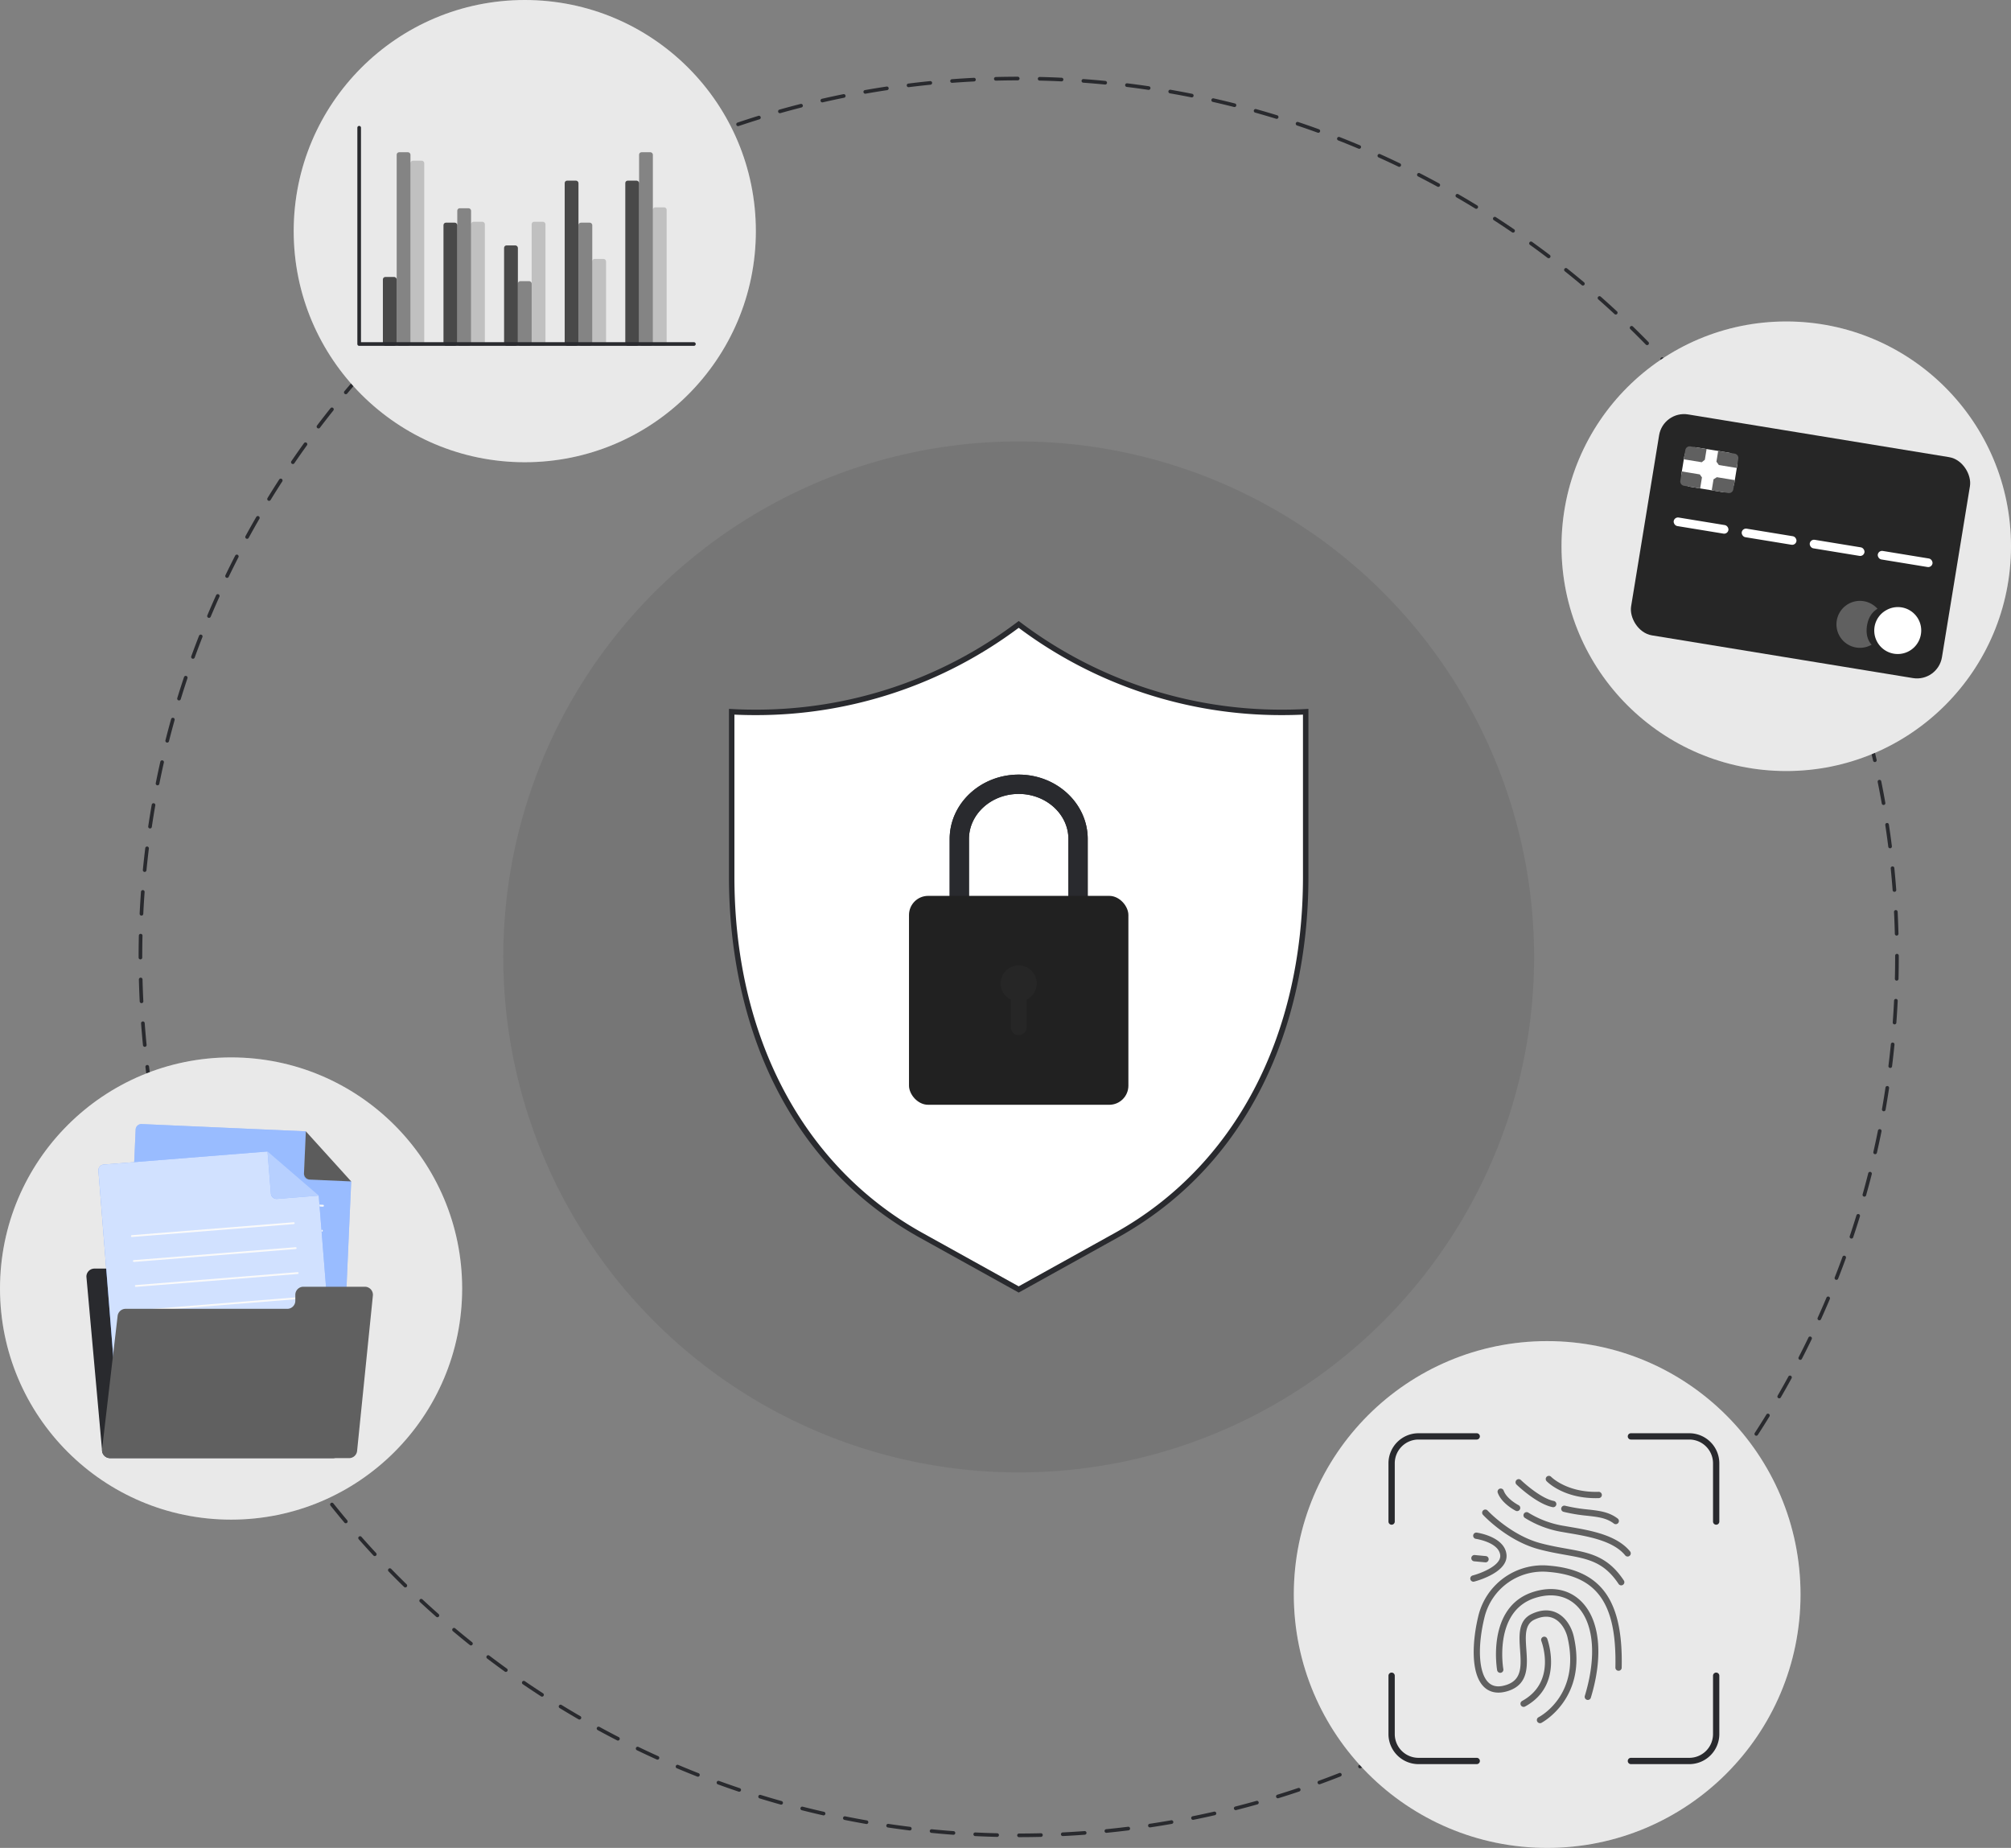 <svg id="Layer_3" data-name="Layer 3" xmlns="http://www.w3.org/2000/svg" viewBox="0 0 1106.198 1016.323">
  <rect x="0" y="0" width="1106.198" height="1016.323" fill="#808080" stroke="none"/>
  <g>
    <path d="M560.531,1010.408a1,1,0,0,1,0-2c3.993,0,8.037-.052,12.021-.151h.025a1,1,0,0,1,.024,2C568.6,1010.355,564.541,1010.407,560.531,1010.408Zm-12.041-.143h-.025c-4.013-.1-8.071-.245-12.06-.439a1,1,0,0,1-.95-1.048.983.983,0,0,1,1.048-.949c3.972.193,8.013.34,12.011.436a1,1,0,0,1-.024,2Zm36.121-.455a1,1,0,0,1-.049-2c3.981-.2,8.017-.446,12-.741a1,1,0,1,1,.149,1.994c-4,.3-8.049.547-12.045.745Zm-60.177-.717-.074,0c-3.985-.293-8.03-.641-12.023-1.034a1,1,0,1,1,.2-1.99c3.978.391,8.006.737,11.975,1.029a1,1,0,0,1-.073,2Zm84.2-1.066a1,1,0,0,1-.1-2c3.964-.393,7.983-.843,11.943-1.335a1,1,0,1,1,.247,1.984c-3.977.5-8.012.946-11.993,1.341C608.7,1008.025,608.663,1008.027,608.63,1008.027Zm-108.164-1.3a1.043,1.043,0,0,1-.124-.007c-3.972-.491-8-1.04-11.957-1.63a1,1,0,1,1,.3-1.978c3.945.588,7.952,1.134,11.907,1.623a1,1,0,0,1-.121,1.992Zm132.063-1.679a1,1,0,0,1-.147-1.989c3.949-.592,7.94-1.241,11.862-1.929a1,1,0,0,1,.346,1.97c-3.939.691-7.947,1.343-11.911,1.937A.964.964,0,0,1,632.529,1005.053Zm-155.885-1.871a1.008,1.008,0,0,1-.172-.015c-3.941-.689-7.932-1.438-11.862-2.226A1,1,0,1,1,465,998.98c3.914.785,7.888,1.531,11.813,2.217a1,1,0,0,1-.172,1.985Zm179.608-2.291a1,1,0,0,1-.2-1.981c3.922-.79,7.876-1.639,11.75-2.52a1,1,0,1,1,.443,1.95c-3.89.886-7.859,1.737-11.8,2.531A1.031,1.031,0,0,1,656.252,1000.891ZM453.03,998.444a.994.994,0,0,1-.222-.025c-3.9-.885-7.85-1.833-11.735-2.818a1,1,0,1,1,.491-1.938c3.869.98,7.8,1.924,11.686,2.806a1,1,0,0,1-.22,1.975Zm226.705-2.9a1,1,0,0,1-.245-1.969c3.859-.981,7.765-2.027,11.61-3.107a1,1,0,1,1,.541,1.925c-3.861,1.085-7.783,2.135-11.659,3.12A1,1,0,0,1,679.735,995.546Zm-250.053-3.018a1.009,1.009,0,0,1-.27-.037c-3.86-1.082-7.755-2.227-11.58-3.4a1,1,0,0,1,.588-1.912c3.809,1.172,7.688,2.312,11.532,3.39a1,1,0,0,1-.27,1.963Zm273.242-3.5a1,1,0,0,1-.295-1.956c3.82-1.179,7.669-2.419,11.439-3.686a1,1,0,1,1,.637,1.9c-3.786,1.273-7.65,2.519-11.486,3.7A.984.984,0,0,1,702.924,989.029Zm-296.306-3.6a1.014,1.014,0,0,1-.318-.053c-3.814-1.279-7.66-2.624-11.432-4a1,1,0,0,1,.684-1.88c3.756,1.366,7.586,2.705,11.384,3.979a1,1,0,0,1-.318,1.949Zm319.135-4.079a1,1,0,0,1-.343-1.94c3.75-1.366,7.532-2.8,11.24-4.256a1,1,0,1,1,.732,1.861c-3.724,1.464-7.522,2.9-11.286,4.274A1.01,1.01,0,0,1,725.753,981.354Zm-341.844-4.181a.981.981,0,0,1-.365-.07c-3.731-1.464-7.5-3-11.21-4.564a1,1,0,1,1,.777-1.842c3.692,1.557,7.448,3.087,11.164,4.545a1,1,0,0,1-.366,1.931Zm364.22-4.613a1,1,0,0,1-.389-1.921c3.674-1.553,7.367-3.167,10.976-4.8a1,1,0,0,1,.824,1.822c-3.624,1.639-7.332,3.259-11.022,4.818A.991.991,0,0,1,748.129,972.56Zm-386.473-4.774a.984.984,0,0,1-.411-.09c-3.659-1.653-7.347-3.375-10.962-5.119a1,1,0,0,1,.869-1.8c3.6,1.737,7.273,3.452,10.916,5.1a1,1,0,0,1-.412,1.912Zm408.353-5.115a1,1,0,0,1-.436-1.9c3.584-1.73,7.193-3.527,10.729-5.342a1,1,0,0,1,.914,1.779c-3.55,1.823-7.174,3.628-10.774,5.364A.986.986,0,0,1,770.009,962.671Zm-430.1-5.374a.989.989,0,0,1-.456-.111c-3.571-1.834-7.167-3.739-10.686-5.66a1,1,0,1,1,.958-1.756c3.5,1.914,7.085,3.81,10.642,5.637a1,1,0,0,1-.458,1.89Zm451.465-5.6a1,1,0,0,1-.48-1.878c3.5-1.907,7.013-3.884,10.454-5.874a1,1,0,0,1,1,1.732c-3.456,2-6.988,3.983-10.5,5.9A.987.987,0,0,1,791.377,951.7Zm-472.646-5.96a.989.989,0,0,1-.5-.135c-3.469-2.007-6.964-4.088-10.385-6.185a1,1,0,1,1,1.045-1.705c3.407,2.088,6.887,4.16,10.342,6.159a1,1,0,0,1-.5,1.866Zm493.452-6.072a1,1,0,0,1-.524-1.853c3.393-2.076,6.809-4.226,10.154-6.389A1,1,0,1,1,822.9,933.1c-3.359,2.172-6.789,4.331-10.2,6.416A1,1,0,0,1,812.183,939.665Zm-514.021-6.527a.99.99,0,0,1-.542-.161c-3.358-2.174-6.744-4.426-10.061-6.692a1,1,0,0,1,1.128-1.652c3.3,2.258,6.675,4.5,10.019,6.665a1,1,0,0,1-.544,1.84Zm534.211-6.529a1,1,0,0,1-.565-1.826c3.292-2.247,6.6-4.565,9.829-6.889a1,1,0,0,1,1.168,1.623c-3.244,2.334-6.564,4.661-9.87,6.917A.981.981,0,0,1,832.373,926.609Zm-554.12-7.075a1,1,0,0,1-.583-.188c-3.259-2.349-6.527-4.765-9.712-7.183a1,1,0,1,1,1.209-1.593c3.172,2.408,6.426,4.814,9.672,7.153a1,1,0,0,1-.586,1.811ZM851.9,912.559a1,1,0,0,1-.605-1.8c3.176-2.408,6.365-4.888,9.478-7.371a1,1,0,1,1,1.248,1.564c-3.127,2.494-6.329,4.983-9.518,7.4A1,1,0,0,1,851.9,912.559Zm-592.844-7.6a.992.992,0,0,1-.624-.219c-3.127-2.5-6.269-5.073-9.34-7.653a1,1,0,0,1,1.286-1.531c3.058,2.569,6.188,5.134,9.3,7.622a1,1,0,0,1-.624,1.781Zm611.655-7.409a1,1,0,0,1-.644-1.766c3.042-2.553,6.106-5.188,9.1-7.834a1,1,0,0,1,1.323,1.5c-3.012,2.656-6.088,5.3-9.143,7.866A1,1,0,0,1,870.709,897.553Zm-630.1-8.093a1,1,0,0,1-.661-.251c-3-2.655-6.015-5.381-8.947-8.1a1,1,0,1,1,1.362-1.465c2.919,2.711,5.917,5.426,8.909,8.07a1,1,0,0,1-.663,1.75Zm648.154-7.833a1,1,0,0,1-.68-1.733c2.93-2.717,5.86-5.5,8.708-8.278a1,1,0,0,1,1.4,1.432c-2.86,2.787-5.8,5.584-8.745,8.313A1,1,0,0,1,888.76,881.627Zm-665.8-8.559a.994.994,0,0,1-.7-.284c-2.862-2.793-5.732-5.665-8.531-8.535a1,1,0,0,1,1.432-1.4c2.787,2.858,5.646,5.718,8.5,8.5a1,1,0,0,1-.7,1.716Zm683.051-8.246a1,1,0,0,1-.716-1.7c2.793-2.859,5.582-5.788,8.291-8.7a1,1,0,0,1,1.465,1.362c-2.72,2.926-5.521,5.866-8.324,8.738A1,1,0,0,1,906.007,864.822Zm-699.862-8.994a1,1,0,0,1-.733-.32c-2.722-2.933-5.445-5.943-8.095-8.943a1,1,0,1,1,1.5-1.324c2.639,2.988,5.351,5.985,8.062,8.907a1,1,0,0,1-.733,1.68Zm716.259-8.65a1,1,0,0,1-.749-1.663c2.646-2.992,5.288-6.056,7.852-9.105a1,1,0,0,1,1.531,1.287c-2.575,3.062-5.228,6.138-7.885,9.143A1,1,0,0,1,922.4,847.178Zm-732.19-9.4a1,1,0,0,1-.766-.357c-2.574-3.065-5.144-6.2-7.64-9.33a1,1,0,1,1,1.563-1.248c2.485,3.114,5.045,6.24,7.608,9.292a1,1,0,0,1-.765,1.643Zm747.7-9.047a1,1,0,0,1-.78-1.624c2.5-3.121,4.982-6.313,7.393-9.487a1,1,0,1,1,1.592,1.21c-2.42,3.186-4.918,6.392-7.423,9.526A1,1,0,0,1,937.911,828.735ZM175.2,818.976a1,1,0,0,1-.8-.4c-2.423-3.193-4.833-6.455-7.165-9.693a1,1,0,1,1,1.623-1.169c2.322,3.225,4.723,6.473,7.135,9.654a1,1,0,0,1-.8,1.6ZM952.49,809.54a1,1,0,0,1-.81-1.585c2.33-3.23,4.656-6.542,6.915-9.845a1,1,0,1,1,1.65,1.129c-2.268,3.316-4.6,6.643-6.942,9.886A1,1,0,0,1,952.49,809.54ZM161.144,799.456a1,1,0,0,1-.826-.436c-2.253-3.3-4.5-6.674-6.673-10.033a1,1,0,0,1,1.679-1.087c2.166,3.346,4.4,6.707,6.645,9.992a1,1,0,0,1-.825,1.564ZM966.1,789.637a1,1,0,0,1-.837-1.544c2.169-3.349,4.329-6.775,6.417-10.181a1,1,0,0,1,1.7,1.045c-2.1,3.42-4.265,6.86-6.445,10.224A1,1,0,0,1,966.1,789.637ZM148.08,779.27a1,1,0,0,1-.854-.478c-2.091-3.415-4.165-6.9-6.163-10.348a1,1,0,0,1,1.732-1c1.989,3.437,4.054,6.9,6.137,10.3a1,1,0,0,1-.331,1.375A.984.984,0,0,1,148.08,779.27Zm830.627-10.2a1,1,0,0,1-.864-1.5c1.994-3.442,3.98-6.972,5.9-10.493a1,1,0,0,1,1.756.959c-1.932,3.535-3.927,7.081-5.929,10.537A1,1,0,0,1,978.707,769.073Zm-842.666-10.6a1,1,0,0,1-.879-.521c-1.911-3.5-3.807-7.079-5.636-10.637a1,1,0,0,1,1.779-.914c1.821,3.543,3.71,7.107,5.612,10.593a1,1,0,0,1-.876,1.479ZM990.275,747.9a1,1,0,0,1-.888-1.457c1.83-3.559,3.637-7.186,5.373-10.78a1,1,0,1,1,1.8.869c-1.742,3.609-3.557,7.251-5.394,10.825A1,1,0,0,1,990.275,747.9ZM125.059,737.1a1,1,0,0,1-.9-.565c-1.733-3.589-3.448-7.256-5.1-10.9a1,1,0,1,1,1.822-.824c1.642,3.628,3.35,7.28,5.075,10.854a1,1,0,0,1-.9,1.435Zm875.714-10.947a1,1,0,0,1-.91-1.412c1.649-3.649,3.273-7.364,4.826-11.042a1,1,0,1,1,1.842.778c-1.559,3.693-3.189,7.424-4.846,11.088A1,1,0,0,1,1000.773,726.157ZM115.162,715.23a1,1,0,0,1-.922-.611c-1.55-3.666-3.078-7.413-4.543-11.134a1,1,0,0,1,1.861-.733c1.458,3.706,2.981,7.437,4.524,11.089a1,1,0,0,1-.92,1.389Zm895.007-11.323a.978.978,0,0,1-.365-.07,1,1,0,0,1-.566-1.3c1.464-3.728,2.9-7.522,4.268-11.276a1,1,0,0,1,1.879.685c-1.373,3.769-2.815,7.579-4.285,11.322A1,1,0,0,1,1010.169,703.907Zm-903.81-11.05a1,1,0,0,1-.94-.658c-1.374-3.768-2.718-7.6-3.993-11.39a1,1,0,0,1,1.9-.637c1.27,3.773,2.608,7.589,3.976,11.342a1,1,0,0,1-.939,1.343ZM1018.436,681.2a1.014,1.014,0,0,1-.318-.053,1,1,0,0,1-.63-1.266c1.272-3.785,2.515-7.649,3.695-11.483a1,1,0,0,1,1.913.589c-1.186,3.85-2.435,7.729-3.711,11.53A1,1,0,0,1,1018.436,681.2ZM98.676,670.029a1,1,0,0,1-.955-.705c-1.179-3.819-2.329-7.713-3.416-11.576a1,1,0,0,1,1.925-.542c1.083,3.847,2.227,7.725,3.4,11.528a1,1,0,0,1-.661,1.25A.979.979,0,0,1,98.676,670.029Zm926.864-11.888a.986.986,0,0,1-.272-.038,1,1,0,0,1-.692-1.233c1.072-3.818,2.116-7.725,3.1-11.611a1,1,0,0,1,1.939.492c-.991,3.9-2.039,7.826-3.116,11.66A1,1,0,0,1,1025.54,658.141Zm-933.391-11.3a1,1,0,0,1-.968-.754c-.989-3.883-1.941-7.83-2.831-11.732a1,1,0,0,1,1.95-.444c.886,3.885,1.834,7.816,2.819,11.683a1,1,0,0,1-.97,1.247Zm939.318-12.05a1,1,0,0,1-.977-1.221c.887-3.906,1.733-7.86,2.516-11.753a1,1,0,0,1,1.961.394c-.786,3.909-1.636,7.88-2.526,11.8A1,1,0,0,1,1031.467,634.795ZM86.8,623.362a1,1,0,0,1-.979-.8c-.79-3.918-1.544-7.907-2.238-11.859a1,1,0,1,1,1.969-.347c.692,3.936,1.442,7.909,2.23,11.81a1,1,0,0,1-.783,1.178A.967.967,0,0,1,86.8,623.362Zm949.418-12.18a1.02,1.02,0,0,1-.173-.015,1,1,0,0,1-.814-1.157c.686-3.92,1.333-7.911,1.924-11.864a1,1,0,0,1,1.979.3c-.594,3.969-1.243,7.977-1.932,11.912A1,1,0,0,1,1036.213,611.182Zm-953.59-11.54a1,1,0,0,1-.987-.852c-.595-3.964-1.148-7.986-1.643-11.956a1,1,0,0,1,1.984-.248c.494,3.953,1.044,7.959,1.637,11.907a1,1,0,0,1-.841,1.137A.948.948,0,0,1,82.623,599.642Zm957.148-12.28a1.046,1.046,0,0,1-.124-.008,1,1,0,0,1-.869-1.115c.489-3.949.938-7.967,1.33-11.945a1,1,0,1,1,1.991.2c-.395,3.994-.844,8.029-1.336,11.994A1,1,0,0,1,1039.771,587.362ZM79.642,575.743a1,1,0,0,1-.994-.9c-.4-3.974-.748-8.019-1.046-12.023a1,1,0,0,1,1.994-.148c.3,3.987.648,8.015,1.043,11.973a1,1,0,0,1-.9,1.094A.865.865,0,0,1,79.642,575.743Zm962.5-12.349-.074,0a1,1,0,0,1-.924-1.071c.293-3.967.541-8,.737-12a.987.987,0,0,1,1.048-.95,1,1,0,0,1,.95,1.048c-.2,4.01-.446,8.062-.74,12.045A1,1,0,0,1,1042.141,563.394ZM77.85,551.725a1,1,0,0,1-1-.95c-.2-3.989-.351-8.047-.452-12.061a1,1,0,0,1,2-.051c.1,4,.252,8.04.45,12.012a1,1,0,0,1-.949,1.049Zm965.471-12.386h-.024a1,1,0,0,1-.976-1.025c.1-3.975.147-8.018.147-12.017v-.692a1,1,0,0,1,2,0v.692c0,4.015-.05,8.075-.147,12.066A1,1,0,0,1,1043.321,539.339ZM77.245,527.645a1,1,0,0,1-1-1v-.353c0-3.888.047-7.83.139-11.713a.971.971,0,0,1,1.024-.976,1,1,0,0,1,.975,1.024c-.092,3.867-.138,7.793-.138,11.67v.348A1,1,0,0,1,77.245,527.645ZM1043.3,514.563a1,1,0,0,1-1-.974c-.1-3.985-.256-8.026-.458-12.012a1,1,0,0,1,2-.1c.2,4,.356,8.06.46,12.061a1,1,0,0,1-.975,1.025Zm-965.485-11h-.049a1,1,0,0,1-.95-1.048c.194-4,.44-8.056.732-12.045a1,1,0,1,1,2,.146c-.291,3.973-.537,8.009-.729,12A1,1,0,0,1,77.818,503.568Zm964.269-13.061a1,1,0,0,1-1-.925c-.3-3.96-.652-7.988-1.051-11.972a1,1,0,1,1,1.99-.2c.4,4,.756,8.044,1.055,12.022a1,1,0,0,1-.922,1.071C1042.138,490.506,1042.112,490.507,1042.087,490.507ZM79.576,479.548c-.033,0-.066,0-.1,0a1,1,0,0,1-.9-1.093c.391-3.982.838-8.017,1.328-12a1,1,0,0,1,1.985.245c-.488,3.961-.933,7.98-1.322,11.945A1,1,0,0,1,79.576,479.548Zm960.107-13a1,1,0,0,1-.992-.875c-.493-3.94-1.047-7.945-1.644-11.905a1,1,0,1,1,1.978-.3c.6,3.977,1.156,8,1.651,11.955a1,1,0,0,1-.868,1.117A1.059,1.059,0,0,1,1039.683,466.543Zm-957.16-10.9a1.062,1.062,0,0,1-.148-.01,1,1,0,0,1-.842-1.136c.589-3.964,1.236-7.973,1.923-11.915a1,1,0,1,1,1.971.344c-.684,3.925-1.329,7.918-1.916,11.864A1,1,0,0,1,82.523,455.643Zm953.568-12.915a1,1,0,0,1-.984-.826c-.69-3.909-1.443-7.883-2.238-11.808a1,1,0,0,1,1.961-.4c.8,3.942,1.554,7.931,2.246,11.858a1,1,0,0,1-.81,1.158A.955.955,0,0,1,1036.091,442.728ZM86.66,431.917a.964.964,0,0,1-.2-.02,1,1,0,0,1-.784-1.176c.785-3.922,1.632-7.893,2.518-11.8a1,1,0,0,1,1.95.442c-.881,3.9-1.725,7.849-2.507,11.754A1,1,0,0,1,86.66,431.917Zm944.649-12.794a1,1,0,0,1-.973-.777c-.888-3.881-1.838-7.811-2.826-11.682a1,1,0,0,1,1.937-.5c.992,3.888,1.947,7.834,2.838,11.731a1,1,0,0,1-.976,1.223Zm-939.331-10.7a.985.985,0,0,1-.245-.031,1,1,0,0,1-.724-1.214c.982-3.885,2.028-7.808,3.107-11.663a1,1,0,1,1,1.925.54c-1.074,3.838-2.115,7.745-3.094,11.613A1,1,0,0,1,91.978,408.427Zm933.373-12.641a1,1,0,0,1-.961-.728c-1.078-3.82-2.225-7.7-3.41-11.525a1,1,0,0,1,1.911-.592c1.19,3.844,2.341,7.738,3.424,11.574a1,1,0,0,1-.964,1.271ZM98.471,385.233a1,1,0,0,1-.956-1.294c1.183-3.852,2.429-7.732,3.7-11.534a1,1,0,1,1,1.9.635c-1.269,3.787-2.51,7.651-3.688,11.486A1,1,0,0,1,98.471,385.233Zm919.757-12.454a1,1,0,0,1-.947-.681c-1.272-3.772-2.612-7.587-3.984-11.339a1,1,0,1,1,1.879-.686c1.377,3.767,2.723,7.6,4,11.386a1,1,0,0,1-.948,1.32ZM106.149,362.314a1,1,0,0,1-.94-1.342c1.374-3.78,2.813-7.591,4.278-11.327a1,1,0,0,1,1.862.731c-1.459,3.72-2.892,7.515-4.26,11.279A1,1,0,0,1,106.149,362.314Zm903.81-12.157a1,1,0,0,1-.931-.634c-1.459-3.7-2.983-7.429-4.531-11.084a1,1,0,0,1,1.842-.78c1.554,3.67,3.086,7.415,4.551,11.131a1,1,0,0,1-.564,1.3A1.012,1.012,0,0,1,1009.959,350.157ZM114.968,339.823a.983.983,0,0,1-.388-.079,1,1,0,0,1-.533-1.31c1.558-3.7,3.186-7.43,4.839-11.091a1,1,0,0,1,1.823.822c-1.646,3.647-3.267,7.363-4.819,11.046A1,1,0,0,1,114.968,339.823ZM1000.6,328.055a1,1,0,0,1-.912-.588c-1.637-3.614-3.348-7.264-5.083-10.85a1,1,0,1,1,1.8-.871c1.741,3.6,3.459,7.267,5.105,10.9a1,1,0,0,1-.911,1.413ZM124.9,317.814a.985.985,0,0,1-.433-.1A1,1,0,0,1,124,316.38c1.742-3.613,3.554-7.256,5.388-10.829a1,1,0,0,1,1.779.913c-1.826,3.558-3.631,7.187-5.365,10.784A1,1,0,0,1,124.9,317.814Zm865.24-11.378a1,1,0,0,1-.891-.543c-1.81-3.517-3.7-7.079-5.619-10.589a1,1,0,0,1,1.754-.96c1.927,3.525,3.826,7.1,5.644,10.634a1,1,0,0,1-.888,1.458Zm-854.22-10.094a1,1,0,0,1-.877-1.479c1.919-3.52,3.911-7.067,5.92-10.541a1,1,0,1,1,1.732,1c-2,3.46-3.985,6.992-5.9,10.5A1,1,0,0,1,135.921,296.342Zm842.69-10.988a1,1,0,0,1-.866-.5c-1.985-3.426-4.052-6.892-6.144-10.3a1,1,0,0,1,1.706-1.046c2.1,3.424,4.175,6.9,6.168,10.344a1,1,0,0,1-.864,1.5ZM148,275.456a1,1,0,0,1-.852-1.522c2.092-3.418,4.258-6.86,6.437-10.229a1,1,0,0,1,1.68,1.086c-2.171,3.355-4.328,6.783-6.411,10.187A1,1,0,0,1,148,275.456Zm818.045-10.593a1,1,0,0,1-.84-.456c-2.171-3.349-4.409-6.709-6.651-9.988a1,1,0,1,1,1.65-1.129c2.252,3.292,4.5,6.666,6.679,10.029a1,1,0,0,1-.838,1.544ZM161.1,255.206a1,1,0,0,1-.825-1.564c2.257-3.306,4.591-6.634,6.936-9.891a1,1,0,1,1,1.623,1.168c-2.335,3.244-4.66,6.558-6.908,9.851A1,1,0,0,1,161.1,255.206Zm791.368-10.193a1,1,0,0,1-.813-.415c-2.333-3.235-4.735-6.481-7.141-9.649a1,1,0,1,1,1.591-1.21c2.417,3.181,4.83,6.441,7.173,9.689a1,1,0,0,1-.81,1.585Zm-777.282-9.372a1,1,0,0,1-.8-1.6c2.426-3.2,4.922-6.407,7.417-9.531a1,1,0,0,1,1.563,1.248c-2.485,3.111-4.97,6.305-7.387,9.492A1,1,0,0,1,175.182,235.641Zm762.728-9.787a1,1,0,0,1-.782-.376c-2.479-3.1-5.04-6.225-7.614-9.286a1,1,0,0,1,1.531-1.287c2.585,3.074,5.157,6.211,7.645,9.325a1,1,0,0,1-.78,1.624Zm-747.693-9.047a1,1,0,0,1-.765-1.644c2.578-3.071,5.229-6.149,7.877-9.148a1,1,0,1,1,1.5,1.324c-2.638,2.987-5.278,6.052-7.846,9.111A1,1,0,0,1,190.217,216.807Zm732.2-9.373a1,1,0,0,1-.749-.338c-2.634-2.979-5.349-5.974-8.069-8.9a1,1,0,0,1,1.465-1.362c2.732,2.939,5.457,5.946,8.1,8.938a1,1,0,0,1-.749,1.663Zm-716.257-8.688a1,1,0,0,1-.733-1.68c2.714-2.925,5.513-5.867,8.319-8.745a1,1,0,0,1,1.432,1.4c-2.794,2.865-5.582,5.8-8.285,8.708A1,1,0,0,1,206.163,198.746ZM906.029,189.8a1,1,0,0,1-.716-.3c-2.788-2.856-5.648-5.714-8.5-8.494a1,1,0,0,1,1.4-1.432c2.864,2.791,5.736,5.661,8.536,8.528a1,1,0,0,1-.716,1.7ZM222.978,181.5a1,1,0,0,1-.7-1.716c2.868-2.8,5.808-5.6,8.738-8.319a1,1,0,1,1,1.362,1.466c-2.919,2.709-5.847,5.5-8.7,8.285A1,1,0,0,1,222.978,181.5Zm665.8-8.517a1,1,0,0,1-.68-.267c-2.927-2.716-5.926-5.429-8.914-8.064a1,1,0,0,1,1.323-1.5c3,2.647,6.012,5.371,8.951,8.1a1,1,0,0,1-.68,1.733Zm-648.161-7.866a1,1,0,0,1-.662-1.75c3-2.649,6.073-5.3,9.137-7.873a1,1,0,1,1,1.287,1.531c-3.052,2.564-6.113,5.2-9.1,7.841A1,1,0,0,1,240.621,165.121Zm630.094-8.073a.992.992,0,0,1-.642-.234c-3.051-2.56-6.182-5.122-9.307-7.615a1,1,0,1,1,1.248-1.563c3.137,2.5,6.281,5.075,9.344,7.646a1,1,0,0,1-.643,1.766Zm-611.667-7.41a1,1,0,0,1-.625-1.782c3.122-2.493,6.322-4.985,9.513-7.408a1,1,0,0,1,1.209,1.593c-3.177,2.413-6.365,4.9-9.474,7.378A1,1,0,0,1,259.048,149.638Zm592.826-7.619a.992.992,0,0,1-.6-.2c-3.181-2.411-6.437-4.816-9.675-7.146a1,1,0,1,1,1.168-1.623c3.252,2.34,6.521,4.754,9.716,7.176a1,1,0,0,1-.605,1.8Zm-573.662-6.928a1,1,0,0,1-.585-1.811c3.242-2.337,6.56-4.666,9.864-6.925a1,1,0,0,1,1.129,1.652c-3.29,2.249-6.6,4.569-9.824,6.9A1,1,0,0,1,278.212,135.091Zm554.092-7.15a.991.991,0,0,1-.563-.174c-3.289-2.245-6.661-4.485-10.023-6.658a1,1,0,0,1,1.086-1.68c3.376,2.183,6.761,4.432,10.064,6.686a1,1,0,0,1-.564,1.826Zm-534.238-6.422a1,1,0,0,1-.544-1.839c3.352-2.171,6.781-4.332,10.192-6.423a1,1,0,0,1,1.045,1.7c-3.4,2.083-6.812,4.235-10.15,6.4A.994.994,0,0,1,298.066,121.519Zm513.985-6.669a1,1,0,0,1-.521-.147c-3.416-2.09-6.9-4.16-10.347-6.153a1,1,0,1,1,1-1.731c3.464,2,6.96,4.079,10.39,6.178a1,1,0,0,1-.522,1.853Zm-493.49-5.894a1,1,0,0,1-.5-1.865c3.447-2,6.978-3.984,10.494-5.906a1,1,0,0,1,.959,1.755c-3.5,1.914-7.018,3.893-10.45,5.881A.993.993,0,0,1,318.561,108.956Zm472.6-6.175a.99.99,0,0,1-.477-.122c-3.5-1.908-7.083-3.8-10.646-5.629a1,1,0,1,1,.912-1.78c3.579,1.835,7.176,3.737,10.691,5.653a1,1,0,0,1-.48,1.878ZM339.647,97.434a1,1,0,0,1-.458-1.889c3.543-1.823,7.166-3.631,10.77-5.373a1,1,0,1,1,.87,1.8c-3.588,1.735-7.2,3.535-10.725,5.35A1,1,0,0,1,339.647,97.434Zm430.036-5.666a1,1,0,0,1-.432-.1c-3.594-1.731-7.268-3.443-10.92-5.09a1,1,0,0,1,.822-1.824c3.668,1.654,7.357,3.374,10.965,5.112a1,1,0,0,1-.435,1.9ZM361.27,86.984a1,1,0,0,1-.413-1.911c3.624-1.641,7.331-3.264,11.019-4.826a1,1,0,0,1,.779,1.842c-3.672,1.554-7.364,3.172-10.973,4.806A1.006,1.006,0,0,1,361.27,86.984Zm386.4-5.142a1,1,0,0,1-.387-.078c-3.684-1.551-7.44-3.078-11.167-4.538a1,1,0,0,1,.73-1.862c3.742,1.466,7.514,3,11.212,4.556a1,1,0,0,1-.388,1.922Zm-364.3-4.21a1,1,0,0,1-.367-1.931c3.729-1.469,7.525-2.91,11.284-4.283a1,1,0,0,1,.687,1.879c-3.744,1.367-7.525,2.8-11.237,4.264A.993.993,0,0,1,383.375,77.632Zm341.8-4.6a.99.99,0,0,1-.341-.061c-3.758-1.364-7.589-2.7-11.387-3.971a1,1,0,0,1,.635-1.9c3.813,1.277,7.66,2.619,11.433,3.988a1,1,0,0,1-.34,1.941ZM406,69.37a1,1,0,0,1-.319-1.948c3.8-1.279,7.659-2.528,11.485-3.711a1,1,0,0,1,.591,1.911c-3.81,1.178-7.658,2.421-11.437,3.695A.994.994,0,0,1,406,69.37Zm296.258-4.009a.992.992,0,0,1-.293-.044c-3.808-1.169-7.688-2.306-11.534-3.382a1,1,0,1,1,.539-1.925c3.861,1.079,7.758,2.221,11.581,3.4a1,1,0,0,1-.293,1.956ZM429.01,62.255a1,1,0,0,1-.271-1.963c3.846-1.084,7.768-2.136,11.656-3.128a1,1,0,0,1,.494,1.938c-3.872.988-7.777,2.036-11.607,3.115A.986.986,0,0,1,429.01,62.255Zm250.05-3.378a1.041,1.041,0,0,1-.246-.03c-3.861-.976-7.794-1.918-11.687-2.8a1,1,0,0,1,.441-1.951c3.909.884,7.859,1.829,11.737,2.81a1,1,0,0,1-.245,1.969ZM452.348,56.305a1,1,0,0,1-.222-1.975c3.9-.89,7.865-1.744,11.8-2.54a1,1,0,0,1,.4,1.96c-3.917.793-7.87,1.643-11.75,2.53A1.01,1.01,0,0,1,452.348,56.305Zm203.22-2.739a1.021,1.021,0,0,1-.2-.02c-3.906-.781-7.881-1.524-11.813-2.208a1,1,0,1,1,.343-1.97c3.949.687,7.94,1.433,11.863,2.217a1,1,0,0,1-.2,1.981ZM475.954,51.533a1,1,0,0,1-.172-1.985c3.948-.7,7.955-1.35,11.91-1.946a1,1,0,1,1,.3,1.978c-3.939.593-7.929,1.245-11.861,1.937A.95.95,0,0,1,475.954,51.533Zm155.887-2.1a1.062,1.062,0,0,1-.148-.01c-3.941-.585-7.948-1.128-11.91-1.615a1,1,0,0,1,.244-1.985c3.979.489,8,1.034,11.959,1.621a1,1,0,0,1-.145,1.989ZM499.77,47.948a1,1,0,0,1-.123-1.993c3.963-.495,8-.949,11.992-1.349a1,1,0,0,1,.2,1.991c-3.978.4-8,.849-11.943,1.343A1.063,1.063,0,0,1,499.77,47.948ZM607.935,46.5c-.032,0-.065,0-.1,0-3.971-.389-8-.732-11.974-1.021a1,1,0,0,1-.925-1.07,1.011,1.011,0,0,1,1.07-.925c3.992.29,8.037.635,12.024,1.025a1,1,0,0,1-.1,1.995Zm-84.2-.946a1,1,0,0,1-.074-2c4-.3,8.048-.553,12.044-.754a1,1,0,0,1,.1,2c-3.98.2-8.017.452-12,.75Zm60.178-.8h-.049c-3.985-.191-8.026-.336-12.011-.429a1,1,0,0,1-.976-1.023,1.024,1.024,0,0,1,1.023-.976c4,.093,8.058.238,12.06.43a1,1,0,0,1-.047,2Zm-36.122-.4a1,1,0,0,1-.025-2c4-.1,8.065-.157,12.067-.161h0a1,1,0,0,1,0,2c-3.986,0-8.029.058-12.018.16Z" fill="#292a2e"></path>
    <circle cx="560.356" cy="526.297" r="283.52" fill="#212121" opacity="0.1"></circle>
    <g>
      <circle cx="982.57" cy="300.429" r="123.628" fill="#fff"></circle>
      <circle cx="982.57" cy="300.429" r="123.628" fill="#212121" opacity="0.1"></circle>
      <g>
        <rect x="903.796" y="238.867" width="173.257" height="123.125" rx="13.896" transform="translate(1919.325 756.876) rotate(-170.706)" fill="#262626"></rect>
        <g>
          <rect x="925.479" y="247.362" width="29.533" height="21.948" rx="5.685" transform="translate(54.068 -148.466) rotate(9.294)" fill="#fff"></rect>
          <path d="M956.2,252.294l-.832,5.083-9.874-1.616-1.332-1.854.964-5.893,9.065,1.484A2.434,2.434,0,0,1,956.2,252.294Z" fill="#606060"></path>
          <path d="M954.271,264.066l-.832,5.083a2.434,2.434,0,0,1-2.8,2.009l-9.065-1.483.991-6.053,1.827-1.172Z" fill="#606060"></path>
          <path d="M938.753,246.972l-.965,5.893-1.694,1.358-9.874-1.616.832-5.083a2.434,2.434,0,0,1,2.795-2.01Z" fill="#606060"></path>
          <path d="M936.2,262.58l-.99,6.052-8.906-1.457a2.436,2.436,0,0,1-2.009-2.8l.832-5.083L935,260.912Z" fill="#606060"></path>
        </g>
        <path d="M1056.633,348.874a12.911,12.911,0,0,1-25.483-4.171,12.788,12.788,0,0,1,6.394-9.092,12.844,12.844,0,0,1,19.089,13.263Z" fill="#fff"></path>
        <path d="M1029.534,354.578a12.911,12.911,0,1,1,3.232-19.749c-3.257,1.92-5.112,5.214-5.764,9.195S1027.033,351.879,1029.534,354.578Z" fill="#606060"></path>
        <rect x="920.456" y="286.692" width="30.496" height="4.75" rx="2.375" transform="translate(58.971 -147.329) rotate(9.294)" fill="#fff"></rect>
        <rect x="957.875" y="292.816" width="30.496" height="4.75" rx="2.375" transform="translate(60.452 -153.292) rotate(9.294)" fill="#fff"></rect>
        <rect x="995.295" y="298.94" width="30.496" height="4.75" rx="2.375" transform="translate(61.932 -159.255) rotate(9.294)" fill="#fff"></rect>
        <rect x="1032.715" y="305.064" width="30.496" height="4.75" rx="2.375" transform="translate(63.412 -165.219) rotate(9.294)" fill="#fff"></rect>
      </g>
    </g>
    <g>
      <circle cx="127.111" cy="708.666" r="127.111" fill="#fff"></circle>
      <circle cx="127.111" cy="708.666" r="127.111" fill="#212121" opacity="0.1"></circle>
      <g>
        <path d="M183.167,697.71H51.948a4.42,4.42,0,0,0-4.42,4.42l8.6,95.4a4.42,4.42,0,0,0,4.42,4.42H183.167a4.42,4.42,0,0,0,4.42-4.42v-95.4A4.42,4.42,0,0,0,183.167,697.71Z" fill="#292a2e"></path>
        <g id="file">
          <path d="M193.186,649.77l-5.512,124.408a3.171,3.171,0,0,1-3.307,3.026L71.1,772.185a3.17,3.17,0,0,1-3.026-3.306l6.542-147.636a3.168,3.168,0,0,1,3.306-3.026l90.315,4-1.028,23.191a3.207,3.207,0,0,0,3.062,3.346Z" fill="#558fff"></path>
          <path d="M193.186,649.77l-5.512,124.408a3.171,3.171,0,0,1-3.307,3.026L71.1,772.185a3.17,3.17,0,0,1-3.026-3.306l6.542-147.636a3.168,3.168,0,0,1,3.306-3.026l90.315,4L167.187,645.9a2.719,2.719,0,0,0,2.6,2.838Z" fill="#fff" opacity="0.4"></path>
          <g>
            <path d="M88.466,659.18l89.18,3.951" fill="#fff"></path>
            <path d="M177.647,663.631h-.023l-89.18-3.951a.5.5,0,0,1,.044-1l89.18,3.951a.5.5,0,0,1-.021,1Z" fill="#fafafa"></path>
          </g>
          <g>
            <path d="M87.857,672.927l89.18,3.952" fill="#fff"></path>
            <path d="M177.038,677.379h-.022l-89.181-3.951a.5.5,0,0,1-.478-.522.52.52,0,0,1,.522-.477l89.18,3.951a.5.5,0,0,1-.021,1Z" fill="#fafafa"></path>
          </g>
          <g>
            <path d="M87.248,686.674l89.18,3.952" fill="#fff"></path>
            <path d="M176.429,691.126h-.023l-89.18-3.951a.5.5,0,0,1-.478-.522.512.512,0,0,1,.522-.477l89.18,3.951a.5.5,0,0,1-.021,1Z" fill="#fafafa"></path>
          </g>
          <g>
            <path d="M86.639,700.421l89.18,3.952" fill="#fff"></path>
            <path d="M175.82,704.873H175.8l-89.18-3.951a.5.5,0,0,1-.477-.522.512.512,0,0,1,.521-.477l89.18,3.951a.5.5,0,0,1-.021,1Z" fill="#fafafa"></path>
          </g>
          <g>
            <path d="M86.03,714.169l89.18,3.951" fill="#fff"></path>
            <path d="M175.21,718.62h-.022l-89.18-3.952a.5.5,0,0,1-.478-.521.518.518,0,0,1,.522-.478l89.18,3.952a.5.5,0,0,1-.022,1Z" fill="#fafafa"></path>
          </g>
          <g>
            <path d="M85.421,727.916l40.036,1.774" fill="#fff"></path>
            <path d="M125.458,730.19h-.023L85.4,728.415a.5.5,0,0,1-.478-.521.508.508,0,0,1,.522-.478l40.036,1.774a.5.5,0,0,1-.021,1Z" fill="#fafafa"></path>
          </g>
          <path d="M193.186,649.77l-22.775-1.009a3.349,3.349,0,0,1-3.2-3.493l1.022-23.05Z" fill="#212121" opacity="0.7"></path>
        </g>
        <g id="file-2" data-name="file">
          <path d="M175.323,657.55l9.907,124.135a3.169,3.169,0,0,1-2.906,3.412L69.3,794.117a3.169,3.169,0,0,1-3.412-2.907L54.135,643.9a3.168,3.168,0,0,1,2.907-3.411l90.116-7.193,1.847,23.14a3.207,3.207,0,0,0,3.452,2.941Z" fill="#558fff"></path>
          <path d="M175.323,657.55l9.907,124.135a3.169,3.169,0,0,1-2.906,3.412L69.3,794.117a3.169,3.169,0,0,1-3.412-2.907L54.135,643.9a3.168,3.168,0,0,1,2.907-3.411l90.116-7.193,1.848,23.148a3.2,3.2,0,0,0,3.443,2.934Z" fill="#fff" opacity="0.73"></path>
          <g>
            <path d="M72.569,679.832l88.985-7.1" fill="#fff"></path>
            <path d="M72.569,680.332a.5.5,0,0,1-.039-1l88.985-7.1a.51.51,0,0,1,.538.459.5.5,0,0,1-.459.538l-88.985,7.1Z" fill="#fafafa"></path>
          </g>
          <g>
            <path d="M73.664,693.549l88.985-7.1" fill="#fff"></path>
            <path d="M73.663,694.049a.5.5,0,0,1-.039-1l88.985-7.1a.506.506,0,0,1,.538.459.5.5,0,0,1-.459.538l-88.984,7.1Z" fill="#fafafa"></path>
          </g>
          <g>
            <path d="M74.759,707.266l88.985-7.1" fill="#fff"></path>
            <path d="M74.758,707.767a.5.5,0,0,1-.039-1l88.985-7.1a.5.5,0,0,1,.079,1l-88.985,7.1Z" fill="#fafafa"></path>
          </g>
          <g>
            <path d="M75.854,720.983l88.984-7.1" fill="#fff"></path>
            <path d="M75.853,721.483a.5.5,0,0,1-.039-1l88.985-7.1a.5.5,0,0,1,.079,1l-88.985,7.1Z" fill="#fafafa"></path>
          </g>
          <g>
            <path d="M76.948,734.7l88.985-7.1" fill="#fff"></path>
            <path d="M76.948,735.2a.5.5,0,0,1-.039-1l88.985-7.1a.5.5,0,1,1,.079,1l-88.985,7.1Z" fill="#fafafa"></path>
          </g>
          <g>
            <path d="M78.043,748.417l39.949-3.188" fill="#fff"></path>
            <path d="M78.043,748.917a.5.5,0,0,1-.039-1l39.949-3.189a.5.5,0,1,1,.079,1l-39.949,3.189Z" fill="#fafafa"></path>
          </g>
          <path d="M175.323,657.55,152.6,659.364a3.348,3.348,0,0,1-3.6-3.071l-1.836-23Z" fill="#fff" opacity="0.3"></path>
        </g>
        <path d="M162.448,712.114v3.3a4.42,4.42,0,0,1-4.42,4.42H69.091A4.421,4.421,0,0,0,64.7,723.74l-8.545,73.278a4.42,4.42,0,0,0,4.39,4.932H192.033a4.42,4.42,0,0,0,4.4-3.974l8.678-85.416a4.419,4.419,0,0,0-4.4-4.866H166.868A4.419,4.419,0,0,0,162.448,712.114Z" fill="#606060"></path>
      </g>
    </g>
    <g>
      <circle cx="851.056" cy="876.955" r="139.368" fill="#fff"></circle>
      <circle cx="851.056" cy="876.955" r="139.368" fill="#212121" opacity="0.1"></circle>
      <g>
        <path d="M765.493,838.572a1.732,1.732,0,0,1-1.732-1.731V804.782a16.535,16.535,0,0,1,16.516-16.516h32.07a1.732,1.732,0,0,1,0,3.463h-32.07a13.068,13.068,0,0,0-13.053,13.053v32.059A1.731,1.731,0,0,1,765.493,838.572Z" fill="#292a2e"></path>
        <path d="M812.347,970.247h-32.07a16.535,16.535,0,0,1-16.516-16.516V921.673a1.732,1.732,0,1,1,3.463,0v32.058a13.068,13.068,0,0,0,13.053,13.053h32.07a1.732,1.732,0,0,1,0,3.463Z" fill="#292a2e"></path>
        <path d="M944.022,838.572a1.732,1.732,0,0,1-1.732-1.731V804.782a13.068,13.068,0,0,0-13.052-13.053h-32.07a1.732,1.732,0,1,1,0-3.463h32.07a16.534,16.534,0,0,1,16.515,16.516v32.059A1.731,1.731,0,0,1,944.022,838.572Z" fill="#292a2e"></path>
        <path d="M929.238,970.247h-32.07a1.732,1.732,0,1,1,0-3.463h32.07a13.068,13.068,0,0,0,13.052-13.053V921.673a1.732,1.732,0,1,1,3.463,0v32.058A16.534,16.534,0,0,1,929.238,970.247Z" fill="#292a2e"></path>
        <g>
          <path d="M838.1,938.759a1.732,1.732,0,0,1-.833-3.25c18.991-10.41,10.918-32.117,10.565-33.036a1.732,1.732,0,0,1,3.231-1.247c.1.253,9.536,25.442-12.132,37.32A1.719,1.719,0,0,1,838.1,938.759Z" fill="#606060"></path>
          <path d="M847.115,947.731a1.732,1.732,0,0,1-.794-3.271c.964-.5,23.206-12.446,15.956-43.787-.869-3.758-3.287-8.5-7.463-10.524-3.076-1.493-6.7-1.281-10.769.631-5.409,2.543-4.963,8.933-4.447,16.333.625,8.958,1.333,19.111-9.774,22.814-6.82,2.273-11.008.2-13.32-1.942-7.856-7.273-6.621-25.956-3.178-39.746a36.37,36.37,0,0,1,38.553-27.176c28.991,2.323,41.005,19.113,40.171,56.142a1.7,1.7,0,0,1-1.771,1.692,1.731,1.731,0,0,1-1.692-1.77c.793-35.2-9.922-50.444-36.985-52.612a32.944,32.944,0,0,0-34.916,24.562c-4.169,16.691-3.3,31.306,2.171,36.366,2.4,2.222,5.627,2.614,9.871,1.2,8.561-2.855,8.03-10.47,7.416-19.287-.555-7.944-1.128-16.157,6.427-19.709,5.063-2.379,9.689-2.586,13.755-.612,5.275,2.561,8.276,8.322,9.324,12.859,7.876,34.046-17.487,47.514-17.744,47.647A1.745,1.745,0,0,1,847.115,947.731Z" fill="#606060"></path>
          <path d="M873.424,934.948a1.733,1.733,0,0,1-1.657-2.237c6.633-21.771,4.965-40.3-4.46-49.571-5.765-5.669-13.937-7.178-23.015-4.246-22.838,7.376-17.4,38.811-17.339,39.128a1.732,1.732,0,0,1-3.407.623c-.063-.346-6.051-34.736,19.681-43.046,10.368-3.348,19.78-1.546,26.508,5.072,10.362,10.19,12.36,30.021,5.344,53.049A1.731,1.731,0,0,1,873.424,934.948Z" fill="#606060"></path>
          <path d="M891.788,871.93a1.73,1.73,0,0,1-1.444-.775c-8.118-12.237-17.015-13.824-29.328-16.02-4.3-.767-9.174-1.637-14.5-3.054-17.355-4.618-30.224-18.362-30.763-18.946a1.731,1.731,0,0,1,2.541-2.352c.125.135,12.749,13.6,29.112,17.951,5.186,1.381,9.985,2.236,14.219,2.992,12.663,2.259,22.667,4.043,31.605,17.515a1.732,1.732,0,0,1-1.442,2.689Z" fill="#606060"></path>
          <path d="M810.49,869.908a1.732,1.732,0,0,1-.438-3.407c4.432-1.165,15.8-5.448,15.18-11.195-.762-7.06-13.261-8.942-13.387-8.96a1.731,1.731,0,0,1,.489-3.428c.625.088,15.291,2.285,16.34,12.016,1.048,9.707-15.818,14.412-17.744,14.917A1.754,1.754,0,0,1,810.49,869.908Z" fill="#606060"></path>
          <path d="M817.146,859.272c-.054,0-.11,0-.164-.007l-6.043-.567a1.732,1.732,0,1,1,.322-3.448l6.044.567a1.731,1.731,0,0,1-.159,3.455Z" fill="#606060"></path>
          <path d="M895.32,856.07a1.728,1.728,0,0,1-1.341-.635c-6.612-8.086-20.409-10.436-31.5-12.325q-1.611-.274-3.145-.542a55.664,55.664,0,0,1-20.574-7.767,1.731,1.731,0,0,1,1.971-2.846,53.279,53.279,0,0,0,19.2,7.2c1.014.179,2.059.356,3.125.538,11.656,1.986,26.162,4.457,33.594,13.546a1.731,1.731,0,0,1-1.339,2.828Z" fill="#606060"></path>
          <path d="M888.78,838.28a1.723,1.723,0,0,1-1.048-.354c-4.074-3.1-8.728-3.621-14.623-4.28a92.3,92.3,0,0,1-13.023-2.155,1.731,1.731,0,1,1,.85-3.357A89.312,89.312,0,0,0,873.5,830.2c6.171.69,11.5,1.286,16.334,4.966a1.732,1.732,0,0,1-1.049,3.11Z" fill="#606060"></path>
          <path d="M834.526,831.086a1.723,1.723,0,0,1-.777-.185c-.312-.157-7.673-3.919-9.86-9.871a1.732,1.732,0,1,1,3.251-1.194c1.711,4.66,8.1,7.94,8.168,7.973a1.732,1.732,0,0,1-.782,3.277Z" fill="#606060"></path>
          <path d="M854.383,828.944a1.759,1.759,0,0,1-.344-.034c-8.755-1.76-19.427-12.018-19.877-12.454a1.732,1.732,0,0,1,2.409-2.488c.1.1,10.392,9.988,18.151,11.546a1.732,1.732,0,0,1-.339,3.43Z" fill="#606060"></path>
          <path d="M877.8,823.972c-17.98,0-26.7-8.968-27.073-9.361a1.732,1.732,0,0,1,2.51-2.387c.129.135,8.709,8.8,26.144,8.26a1.732,1.732,0,0,1,.105,3.462C878.917,823.963,878.353,823.972,877.8,823.972Z" fill="#606060"></path>
        </g>
      </g>
    </g>
    <g>
      <g>
        <path d="M705.4,391.8a240.414,240.414,0,0,1-145.041-48.382A240.406,240.406,0,0,1,415.316,391.8c-4.3,0-8.591-.106-12.834-.343v90.967c.053,81.77,32.6,157.11,104.038,196.875l53.836,29.883L614.193,679.3c71.44-39.765,103.984-115.105,104.037-196.875V391.454C713.988,391.691,709.692,391.8,705.4,391.8Z" fill="#fff"></path>
        <path d="M560.356,710.894l-54.565-30.287c-34.612-19.266-61.326-47.3-79.4-83.324-16.595-33.075-25.38-72.793-25.408-114.861V389.868l1.584.088c4.039.226,8.329.341,12.75.341a237.842,237.842,0,0,0,144.138-48.081l.9-.678.9.678A237.849,237.849,0,0,0,705.4,390.3c4.422,0,8.711-.115,12.749-.341l1.584-.088v92.553c-.027,42.07-8.812,81.788-25.407,114.862-18.075,36.024-44.789,64.058-79.4,83.323ZM403.982,393.034v89.387c.057,87.785,37.7,159.066,103.267,195.564l53.107,29.478,53.11-29.479c65.568-36.5,103.208-107.778,103.264-195.564V393.034c-3.624.174-7.428.263-11.333.263a240.8,240.8,0,0,1-145.041-48.008A240.8,240.8,0,0,1,415.316,393.3C411.412,393.3,407.608,393.208,403.982,393.034Z" fill="#292a2e"></path>
      </g>
      <g id="lock">
        <g>
          <path d="M598.326,461.447v35.21a5.31,5.31,0,0,1-10.62,0v-35.21c0-13.67-12.27-24.8-27.35-24.8s-27.35,11.13-27.35,24.8v37.81a5.31,5.31,0,1,1-10.62,0v-37.81c0-19.53,17.03-35.42,37.97-35.42S598.326,441.917,598.326,461.447Z" fill="#292a2e"></path>
          <path d="M598.326,496.657a5.31,5.31,0,0,1-10.62,0v-35.21c0-13.67-12.27-24.8-27.35-24.8s-27.35,11.13-27.35,24.8v37.81a5.31,5.31,0,1,1-10.62,0v-37.81c0-19.53,17.03-35.42,37.97-35.42s37.97,15.89,37.97,35.42Z" fill="#292a2e"></path>
        </g>
        <rect x="500.015" y="492.716" width="120.683" height="114.897" rx="10.521" fill="#212121"></rect>
        <path d="M550.437,540.873a9.93,9.93,0,0,0,5.588,8.928v15.242a4.332,4.332,0,0,0,8.663,0V549.8a9.921,9.921,0,1,0-14.251-8.928Z" fill="#262626"></path>
      </g>
    </g>
    <g>
      <circle cx="288.665" cy="127.111" r="127.111" fill="#fff"></circle>
      <circle cx="288.665" cy="127.111" r="127.111" fill="#212121" opacity="0.1"></circle>
      <g>
        <rect id="gra6_b" x="210.616" y="152.327" width="7.586" height="37.847" rx="1.338" transform="translate(428.819 342.501) rotate(-180)" fill="#212121" opacity="0.8"></rect>
        <rect id="gra6_b-2" data-name="gra6_b" x="310.621" y="99.347" width="7.586" height="90.827" rx="1.338" transform="translate(628.827 289.521) rotate(-180)" fill="#212121" opacity="0.8"></rect>
        <rect id="gra6_b-3" data-name="gra6_b" x="343.955" y="99.347" width="7.586" height="90.827" rx="1.338" transform="translate(695.497 289.521) rotate(-180)" fill="#212121" opacity="0.8"></rect>
        <rect id="gra6_b-4" data-name="gra6_b" x="243.951" y="122.46" width="7.586" height="67.714" rx="1.338" transform="translate(495.489 312.634) rotate(-180)" fill="#212121" opacity="0.8"></rect>
        <rect id="gra6_b-5" data-name="gra6_b" x="277.286" y="134.977" width="7.586" height="55.197" rx="1.338" transform="translate(562.158 325.151) rotate(-180)" fill="#212121" opacity="0.8"></rect>
        <rect id="gra6_b-6" data-name="gra6_b" x="218.203" y="83.732" width="7.586" height="106.442" rx="1.338" transform="translate(443.992 273.905) rotate(-180)" fill="#212121" opacity="0.5"></rect>
        <rect id="gra6_b-7" data-name="gra6_b" x="351.542" y="83.732" width="7.586" height="106.442" rx="1.338" transform="translate(710.669 273.905) rotate(-180)" fill="#212121" opacity="0.5"></rect>
        <rect id="gra6_b-8" data-name="gra6_b" x="318.207" y="122.46" width="7.586" height="67.714" rx="1.338" transform="translate(644 312.634) rotate(-180)" fill="#212121" opacity="0.5"></rect>
        <rect id="gra6_b-9" data-name="gra6_b" x="284.872" y="154.62" width="7.586" height="35.554" rx="1.338" transform="translate(577.331 344.794) rotate(-180)" fill="#212121" opacity="0.5"></rect>
        <rect id="gra6_b-10" data-name="gra6_b" x="251.537" y="114.528" width="7.586" height="75.645" rx="1.338" transform="translate(510.661 304.702) rotate(-180)" fill="#212121" opacity="0.5"></rect>
        <rect id="gra6_b-11" data-name="gra6_b" x="359.128" y="114.033" width="7.586" height="76.141" rx="1.338" transform="translate(725.842 304.206) rotate(-180)" fill="#212121" opacity="0.2"></rect>
        <rect id="gra6_b-12" data-name="gra6_b" x="325.793" y="142.413" width="7.586" height="47.761" rx="1.338" transform="translate(659.173 332.586) rotate(-180)" fill="#212121" opacity="0.2"></rect>
        <rect id="gra6_b-13" data-name="gra6_b" x="292.458" y="121.964" width="7.586" height="68.209" rx="1.338" transform="translate(592.503 312.138) rotate(-180)" fill="#212121" opacity="0.2"></rect>
        <rect id="gra6_b-14" data-name="gra6_b" x="259.124" y="121.964" width="7.586" height="68.209" rx="1.338" transform="translate(525.834 312.138) rotate(-180)" fill="#212121" opacity="0.2"></rect>
        <rect id="gra6_b-15" data-name="gra6_b" x="225.789" y="88.379" width="7.586" height="101.795" rx="1.338" transform="translate(459.164 278.553) rotate(-180)" fill="#212121" opacity="0.2"></rect>
      </g>
      <path d="M381.7,190.21H197.572a1,1,0,0,1-1-1V70.253a1,1,0,1,1,2,0V188.21H381.7a1,1,0,0,1,0,2Z" fill="#292a2e"></path>
    </g>
  </g>
</svg>